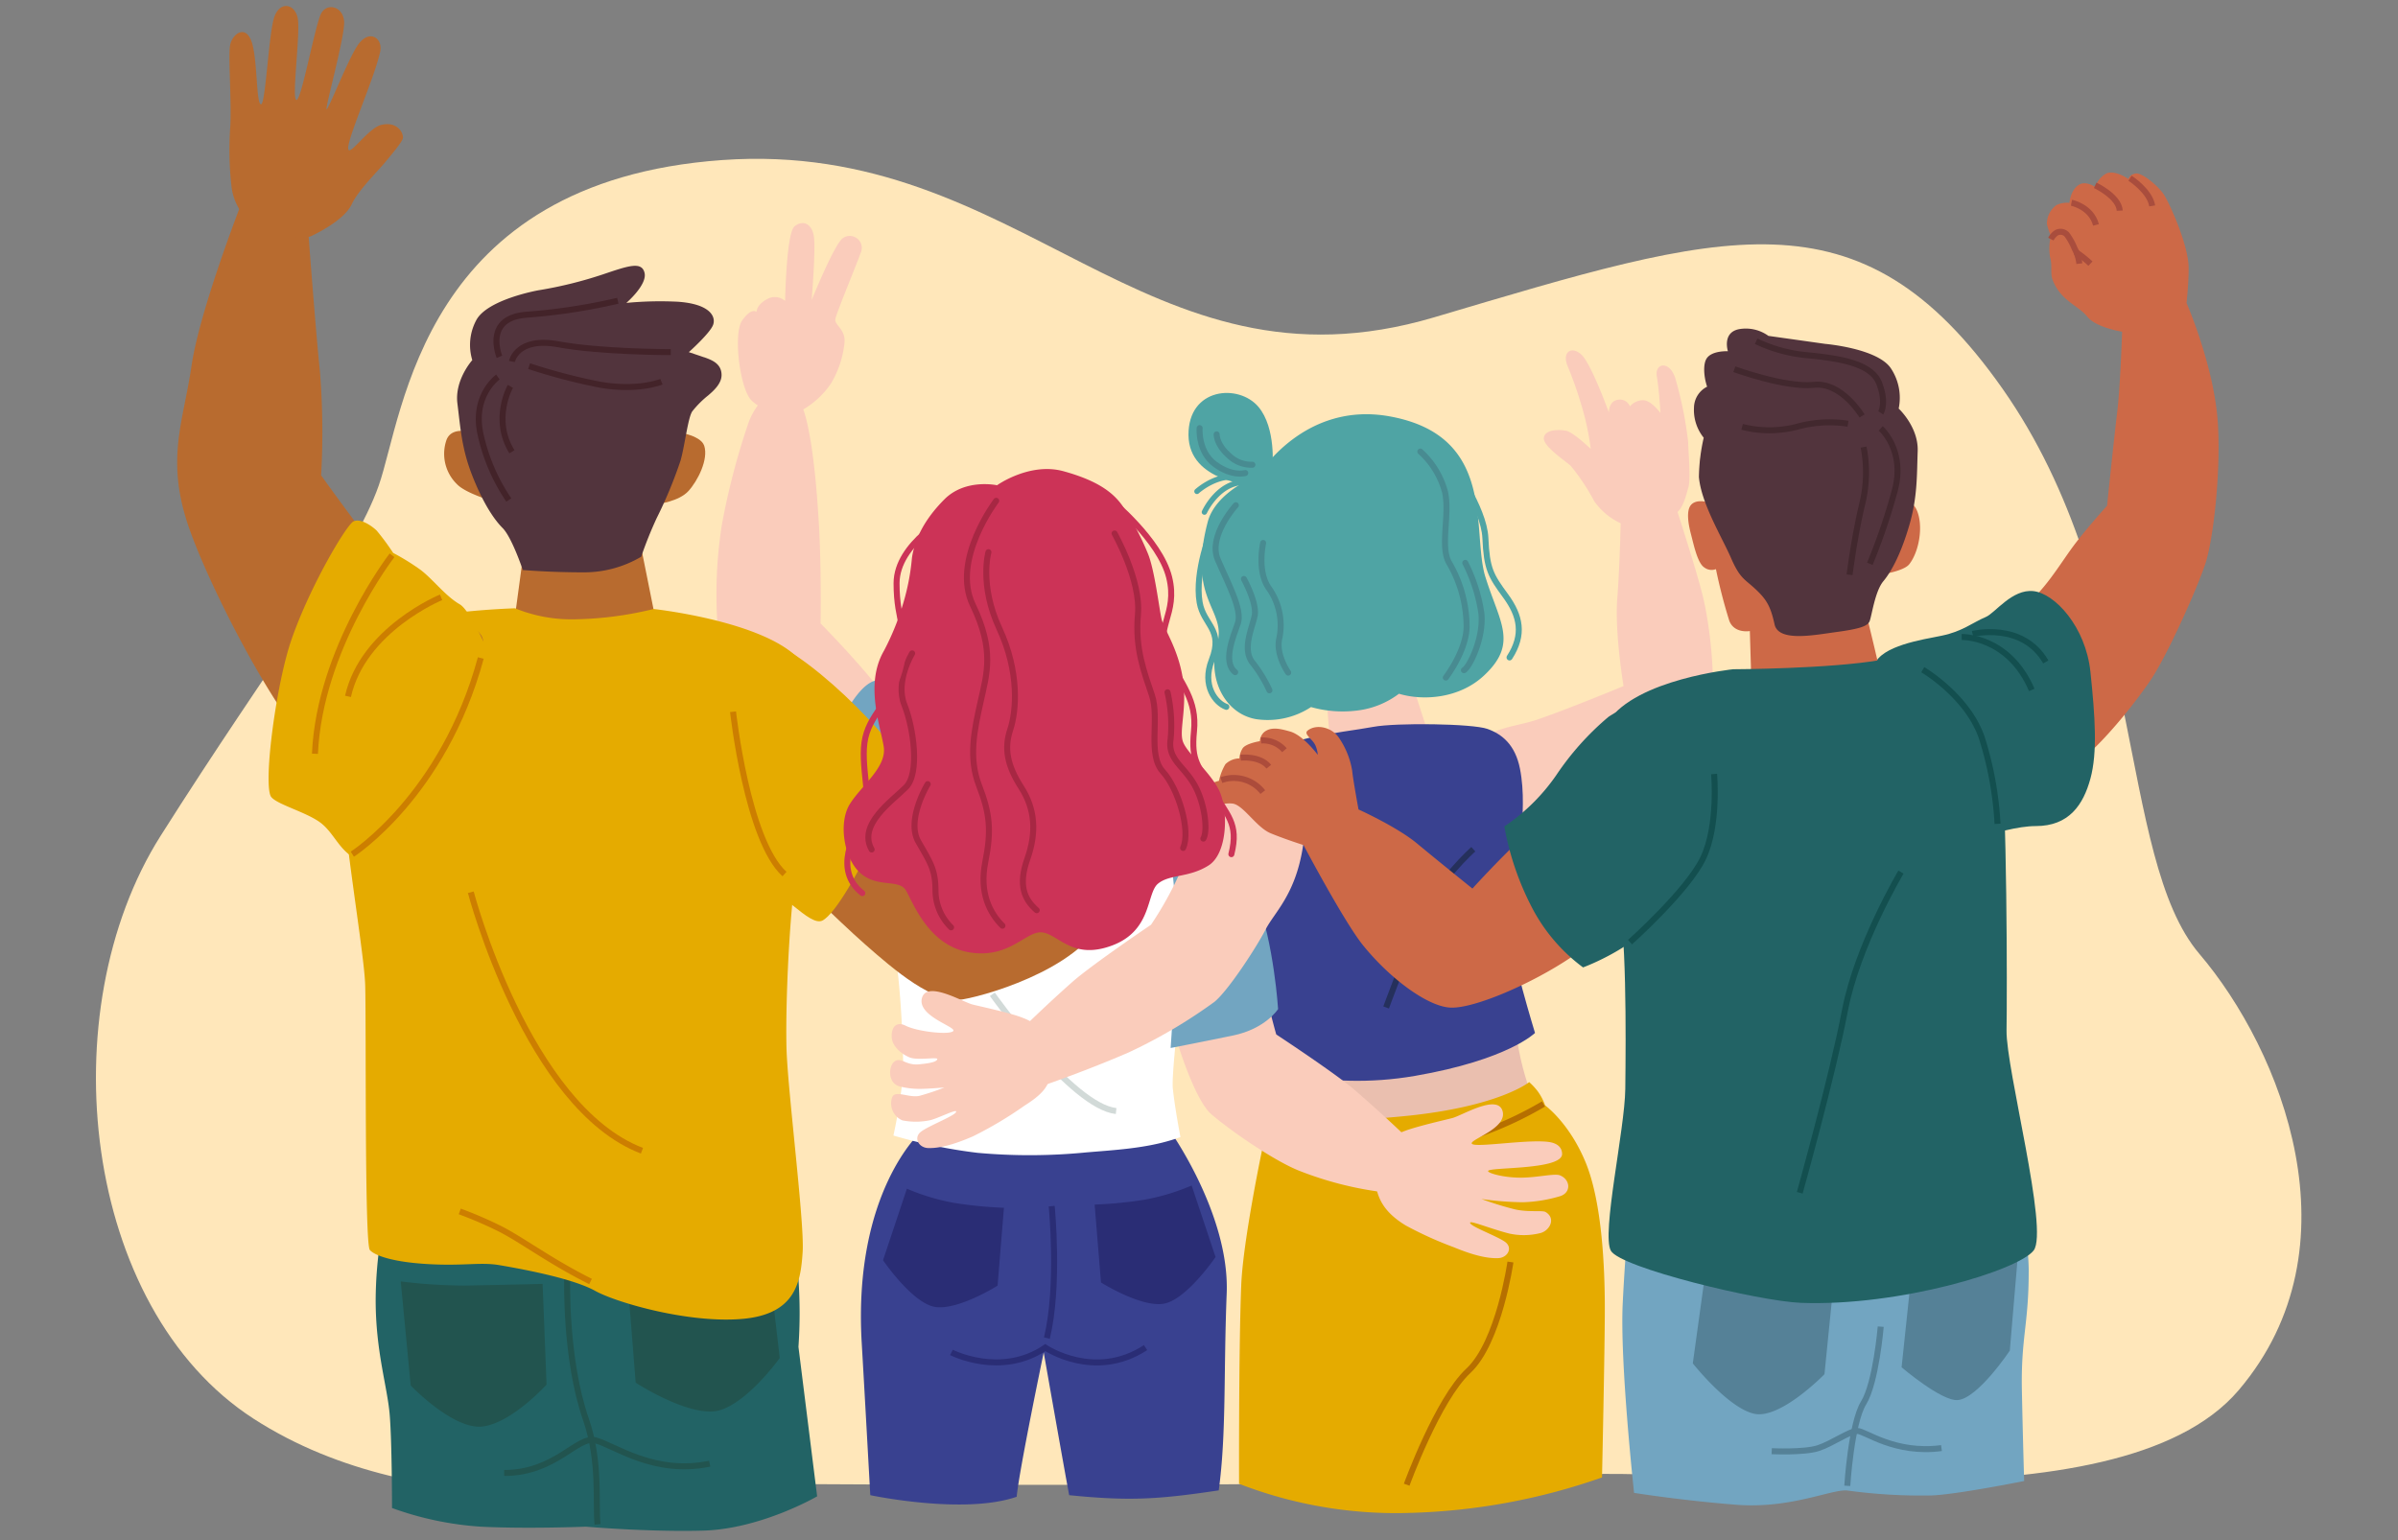 <svg xmlns="http://www.w3.org/2000/svg" xmlns:xlink="http://www.w3.org/1999/xlink" width="400" height="257" viewBox="0 0 400 257">
  <rect x="0" y="0" width="400" height="257" fill="#808080" stroke="none"/>
  <defs>
    <clipPath id="clip-path">
      <rect id="Rectángulo_402512" data-name="Rectángulo 402512" width="367.89" height="254.439" fill="none"/>
    </clipPath>
  </defs>
  <g id="img4" transform="translate(-180 -2165)">
    <g id="Grupo_1100667" data-name="Grupo 1100667" transform="translate(196 2166)">
      <g id="Grupo_1100666" data-name="Grupo 1100666" clip-path="url(#clip-path)">
        <path id="Trazado_874806" data-name="Trazado 874806" d="M93.121,263.7S54.937,271.457,26.3,252.962s-34.008-68.017-15.513-97.252S43,109.172,47.18,97.239s7.16-50.714,57.277-54.294,70.4,40.571,118.731,26.252,71-22.076,94.866,11.933,19.092,78.16,32.815,94.269,26.849,48.924,6.563,72.79-88.9,11.933-113.958,14.319S93.121,263.7,93.121,263.7" transform="translate(0 -17.239)" fill="#ffe7ba"/>
        <path id="Trazado_874807" data-name="Trazado 874807" d="M273.563,373.734c-9.833,1.462-14.652,1.841-24.948.8-.731-3.833-4.246-23.818-4.246-23.818s-4.06,19.456-4.512,24.084c-8.783,3.055-24.417-.266-24.417-.266s-1.023-18.554-1.425-25.334c-1.5-25.274,9.917-35.353,9.917-35.353a140.664,140.664,0,0,1,21.232-1.326c12.2.119,20.171,1.061,20.171,1.061s10.084,14.058,9.554,27.319-.035,23.411-1.327,32.837" transform="translate(-86.271 -126.054)" fill="#394190"/>
        <path id="Trazado_874808" data-name="Trazado 874808" d="M239.181,376s8.228,4.243,15.659-.8c0,0,8.227,5.57,16.72,0" transform="translate(-96.476 -151.342)" fill="none" stroke="#2a2d75" stroke-miterlimit="10" stroke-width="1"/>
        <path id="Trazado_874809" data-name="Trazado 874809" d="M266.668,335.638s1.327,13.262-.8,22.015" transform="translate(-107.242 -135.383)" fill="none" stroke="#2a2d75" stroke-miterlimit="10" stroke-width="1"/>
        <path id="Trazado_874810" data-name="Trazado 874810" d="M279.215,333.042l1.062,13s7.165,4.509,10.881,3.449,8.228-7.692,8.228-7.692L295.4,329.86a35.993,35.993,0,0,1-7.962,2.387,68.785,68.785,0,0,1-8.228.8" transform="translate(-112.625 -133.053)" fill="#2a2d75"/>
        <path id="Trazado_874811" data-name="Trazado 874811" d="M240.226,333.932l-1.061,13s-7.166,4.509-10.881,3.448-8.228-7.691-8.228-7.691l3.981-11.935A36.068,36.068,0,0,0,232,333.137a68.994,68.994,0,0,0,8.228.8" transform="translate(-88.762 -133.412)" fill="#2a2d75"/>
        <path id="Trazado_874812" data-name="Trazado 874812" d="M222.3,275.942a87.2,87.2,0,0,0,14,2.882,96.215,96.215,0,0,0,18.173-.069c4.728-.4,9.581-.655,14.15-2.04q.784-.237,1.557-.512c-.547-2.929-1.027-5.785-1.271-8.117-.223-2.12.939-12.337,1.718-18.831s.78-26.235-2.337-28.313-10.117-2.787-11.97-3.1c-7.37-1.236-18.2-1.2-22.318-.539-3.89.626-9.624,3.159-11.17,6.754-2.009,4.672-1.811,13.5-.516,19.869s1.683,18.821,1.607,21.74a88.532,88.532,0,0,1-1.621,10.274" transform="translate(-89.274 -87.469)" fill="#fff"/>
        <path id="Trazado_874813" data-name="Trazado 874813" d="M250.615,276.387s13.248,18.7,20.65,19.481" transform="translate(-101.088 -111.484)" fill="none" stroke="#d2dad8" stroke-miterlimit="10" stroke-width="1"/>
        <path id="Trazado_874814" data-name="Trazado 874814" d="M328.567,280.1c14.147,3.5,29.294-.173,40.27-2.924-.59,10.3,3.745,17.849,3.307,19.183s-13.506,7.73-22.378,8.267-21.549-3.8-22.231-5.161c-.381-.765,1.424-10.5,1.032-19.365" transform="translate(-132.094 -111.803)" fill="#eabfaf"/>
        <path id="Trazado_874815" data-name="Trazado 874815" d="M343.627,183.5l.867,11.157,16.113-2.685-4.889-15.118Z" transform="translate(-138.606 -71.334)" fill="#faccbb"/>
        <path id="Trazado_874816" data-name="Trazado 874816" d="M356.461,141.323c-2.362-7.614,2.014-23.5-15.909-26.787-14.376-2.64-21.91,9.781-21.91,9.781s-7.15,2.668-8.5,7.831c-3.481,13.285,3.247,14.561,1.566,20.364s1.342,11.636,6.49,12.531a13.153,13.153,0,0,0,9.175-2.014,19.412,19.412,0,0,0,7.875.557,14.331,14.331,0,0,0,6.794-2.779c4.086,1.224,10.095.791,14.192-3.043,5.755-5.386,2.59-8.831.23-16.441" transform="translate(-124.689 -46.051)" fill="#4fa4a4"/>
        <path id="Trazado_874817" data-name="Trazado 874817" d="M310.473,146.179s-2.909,7.161-2.014,12.307c.662,3.807,4.028,4.475,2.014,9.623-1.666,4.258.644,7.157,2.444,7.8" transform="translate(-124.352 -58.963)" fill="none" stroke="#4fa4a4" stroke-linecap="round" stroke-linejoin="round" stroke-width="1"/>
        <path id="Trazado_874818" data-name="Trazado 874818" d="M370.273,124.613a13.99,13.99,0,0,1,4.14,6.826c.783,3.916-.895,9.063.671,11.748a21.253,21.253,0,0,1,2.91,10.741c-.112,4.028-3.468,8.391-3.468,8.391" transform="translate(-149.354 -50.264)" fill="none" stroke="#488b91" stroke-linecap="round" stroke-linejoin="round" stroke-width="1"/>
        <path id="Trazado_874819" data-name="Trazado 874819" d="M382.685,155.744a27.42,27.42,0,0,1,2.685,8.392c.448,4.139-2.013,9.063-2.909,9.51" transform="translate(-154.27 -62.821)" fill="none" stroke="#488b91" stroke-linecap="round" stroke-linejoin="round" stroke-width="1"/>
        <path id="Trazado_874820" data-name="Trazado 874820" d="M316.414,139.616s-4.7,5.147-3.02,9.063,4.139,8.392,3.355,10.629-2.573,6.49-.447,8.168" transform="translate(-126.265 -56.316)" fill="none" stroke="#488b91" stroke-linecap="round" stroke-linejoin="round" stroke-width="1"/>
        <path id="Trazado_874821" data-name="Trazado 874821" d="M320.952,160.244s2.237,4.028,1.79,6.154-2.126,5.594-.336,7.832a22.416,22.416,0,0,1,2.8,4.588" transform="translate(-129.46 -64.636)" fill="none" stroke="#488b91" stroke-linecap="round" stroke-linejoin="round" stroke-width="1"/>
        <path id="Trazado_874822" data-name="Trazado 874822" d="M326.138,150.18s-1.044,4.625.895,7.459a10.7,10.7,0,0,1,1.791,8.5c-.6,2.685,1.491,5.669,1.491,5.669" transform="translate(-131.438 -60.577)" fill="none" stroke="#488b91" stroke-linecap="round" stroke-linejoin="round" stroke-width="1"/>
        <path id="Trazado_874823" data-name="Trazado 874823" d="M316.4,123.624s-10.888-.457-10.942-8.388,8.391-8.606,11.675-4.688c2.963,3.536,2.328,10.049,2.328,10.049Z" transform="translate(-123.211 -43.651)" fill="#4fa4a4"/>
        <path id="Trazado_874824" data-name="Trazado 874824" d="M316.016,132.4a.45.45,0,0,1-.327-.027c-3.8-1.876-7.8,1.7-7.836,1.74a.447.447,0,1,1-.6-.661c.182-.164,4.492-4.023,8.835-1.882a.448.448,0,0,1-.069.831" transform="translate(-123.874 -52.809)" fill="#4fa4a4"/>
        <path id="Trazado_874825" data-name="Trazado 874825" d="M309.736,138.31a.447.447,0,0,1-.537-.613c.1-.223,2.54-5.471,7.373-5.218a.447.447,0,1,1-.046.893c-4.222-.222-6.491,4.644-6.512,4.694a.446.446,0,0,1-.278.243" transform="translate(-124.703 -53.434)" fill="#4fa4a4"/>
        <path id="Trazado_874826" data-name="Trazado 874826" d="M378.711,127.426s5.595,7.608,5.818,12.756.895,6.265,3.357,9.622,3.133,6.49.671,10.294" transform="translate(-152.757 -51.399)" fill="none" stroke="#4fa4a4" stroke-linecap="round" stroke-linejoin="round" stroke-width="1"/>
        <path id="Trazado_874827" data-name="Trazado 874827" d="M308.567,118.05s-.335,3.916,2.573,6.041,5.035,1.455,5.035,1.455" transform="translate(-124.459 -47.617)" fill="none" stroke="#488b91" stroke-linecap="round" stroke-linejoin="round" stroke-width="1"/>
        <path id="Trazado_874828" data-name="Trazado 874828" d="M313.327,119.8s-.048,1.69,2.027,3.511a5.333,5.333,0,0,0,3.938,1.56" transform="translate(-126.384 -48.323)" fill="none" stroke="#488b91" stroke-linecap="round" stroke-linejoin="round" stroke-width="1"/>
        <path id="Trazado_874829" data-name="Trazado 874829" d="M412.765,140.126a29.041,29.041,0,0,0-4.177.895s-.149,8.5-.6,14.173,1.044,14.621,1.044,14.621-9.7,4.028-14.619,5.669c-3.762,1.254-8.253,1.174-11.064,5.286s.322,19.329,7.185,18.285,11.057-4.062,18.5-8.951c8.265-5.431,11.2-8.991,13.542-12.887s1.227-15.757-.265-22.172c-.934-4.018-4.625-15.365-4.625-15.365s-2.685.149-4.923.447" transform="translate(-154.215 -56.341)" fill="#faccbb"/>
        <path id="Trazado_874830" data-name="Trazado 874830" d="M418.634,125.581c2.41.832,7.131-1.232,8.3-2.157s1.567-2.877,1.978-4.231.014-5.7-.049-7.711a65.445,65.445,0,0,0-2.064-10.291c-.895-3.26-3.557-2.837-3.147-.514.373,2.113.608,6.1.608,6.1s-1.549-2.167-2.94-2.148a2.885,2.885,0,0,0-2.153,1.032,1.8,1.8,0,0,0-2.041-1.1c-1.544.271-1.475,2.128-1.475,2.128s-2.962-8.244-4.632-9.714-3.222-.31-2.243,1.976a64.461,64.461,0,0,1,2.3,6.536,43,43,0,0,1,1.546,7.265s-2.912-2.8-4.108-3.026-3.557-.241-3.713,1.2,3.968,4.086,4.533,4.712a35.121,35.121,0,0,1,3.867,5.833,11.085,11.085,0,0,0,5.429,4.105" transform="translate(-163.281 -38.853)" fill="#faccbb"/>
        <path id="Trazado_874831" data-name="Trazado 874831" d="M366.259,235.216c-.013-3.525,1.514-11.4,1.823-15.142.319-3.866.6-7.978-.162-11.815-.786-3.936-2.939-5.738-5.433-6.621s-15.2-1.057-19.036-.336c-5.523,1.036-17.07,1.87-19.261,6.315s.027,20.889.69,29.84c.454,6.139-1.436,20.061-1.436,20.061s11.488,4.7,27,2.014,19.99-7.16,19.99-7.16-4.163-13.631-4.177-17.156" transform="translate(-130.385 -81.017)" fill="#394190"/>
        <path id="Trazado_874832" data-name="Trazado 874832" d="M375.254,235.82s-6.042,5.37-8.727,11.636-5.818,14.769-5.818,14.769" transform="translate(-145.496 -95.121)" fill="none" stroke="#25305c" stroke-miterlimit="10" stroke-width="1"/>
        <path id="Trazado_874833" data-name="Trazado 874833" d="M348.259,372.82a72.342,72.342,0,0,1-28.669-4.849s-.073-22.246.363-33.155c.3-7.5,3.58-23.049,3.58-23.049a20.812,20.812,0,0,1,.113-2.663c.209-1.011.335-2.036.335-2.036s7.656,1.1,23.338-.459,20.67-5.661,20.67-5.661a10.609,10.609,0,0,1,1.419,1.533,9.123,9.123,0,0,1,1.231,2.35s4.035,2.893,6.762,9.516,3.2,17.486,3.2,24.349-.468,28.215-.468,28.215a104.694,104.694,0,0,1-31.869,5.91" transform="translate(-128.908 -121.391)" fill="#e5ab00"/>
        <path id="Trazado_874834" data-name="Trazado 874834" d="M326.063,314.173s15.07,2.218,26.4.443a60.961,60.961,0,0,0,20.527-7.561" transform="translate(-131.521 -123.854)" fill="none" stroke="#b66f00" stroke-miterlimit="10" stroke-width="1"/>
        <path id="Trazado_874835" data-name="Trazado 874835" d="M366.46,388.413s5.17-14.24,10.286-19,7.019-18.154,7.019-18.154" transform="translate(-147.816 -141.683)" fill="none" stroke="#b66f00" stroke-miterlimit="10" stroke-width="1"/>
        <path id="Trazado_874836" data-name="Trazado 874836" d="M201.971,140.3c-3.117-4.676-11.115-12.785-11.115-12.785s.149-8.993-.267-16.308-1.2-15.289-2.611-19.41a14.19,14.19,0,0,0,4.588-4.287,16.378,16.378,0,0,0,2.257-6.632c.344-2.407-1.656-3.113-1.511-4.1s3.407-8.781,4.213-11.04a2,2,0,0,0-3.027-2.456c-1.459,1.209-5.136,10.292-5.136,10.292s.731-8.706.355-10.764-1.843-2.655-3.212-1.546-1.565,12.441-1.565,12.441a2.6,2.6,0,0,0-3.06-.274c-1.773.981-1.7,2.1-1.7,2.1s-.85-.791-2.4,1.424-.369,11.464,1.545,13.344a6.031,6.031,0,0,0,1.064.834,11.2,11.2,0,0,0-1.609,3.046,119.6,119.6,0,0,0-4.379,16.8,74.7,74.7,0,0,0-.225,21.787c.78,4.675,10.391,19.871,16.105,25.845,5.5,5.746,13.644,8.247,17.533,3.9,5.657-6.332-2.727-17.534-5.844-22.209" transform="translate(-69.978 -24.491)" fill="#faccbb"/>
        <path id="Trazado_874837" data-name="Trazado 874837" d="M213.842,231.6s2.4-8.531,4.286-13.247c2.338-5.844,8.572-12.469,8.572-12.469a70.916,70.916,0,0,0-4.286-6.234c-1.89-2.509-7.546-9.033-8.831-10.26-3-2.86-6.494,1.818-9.611,8.831-2.706,6.089-2.987,17.793-2.987,17.793a41.862,41.862,0,0,0,6.126,9.393,73.907,73.907,0,0,0,6.732,6.193" transform="translate(-81.069 -76.049)" fill="#72a5c1"/>
        <path id="Trazado_874838" data-name="Trazado 874838" d="M132.816,384.143c-9.058.25-19.536-.658-19.536-.658s-9.74.39-17.533,0A53.58,53.58,0,0,1,80.94,380.37s0-10.911-.39-15.586-2.338-10.52-2.338-19.092a67.813,67.813,0,0,1,3.4-20.866c1.441-3.987,62.768-5.01,64.788,1.748a113.017,113.017,0,0,1,2.335,15.611,82.2,82.2,0,0,1,0,11.3l3.117,24.937s-9.351,5.455-19.037,5.722" transform="translate(-31.548 -129.748)" fill="#226365"/>
        <path id="Trazado_874839" data-name="Trazado 874839" d="M148.608,353.652l1.369,17.307s9.242,6.006,14.034,4.593,10-8.717,10-8.717l-1.947-16.655s-7.027,1.353-12.846,2.413a86.143,86.143,0,0,1-10.612,1.059" transform="translate(-59.943 -141.249)" fill="#22544f"/>
        <path id="Trazado_874840" data-name="Trazado 874840" d="M85.219,356.683l1.664,17.368S94,381.5,98.89,380.891s10.65-6.987,10.65-6.987l-.655-16.807s-7.114.186-13,.28a86.852,86.852,0,0,1-10.666-.694" transform="translate(-34.374 -143.872)" fill="#22544f"/>
        <path id="Trazado_874841" data-name="Trazado 874841" d="M131.753,356.057s-.39,13.248,3.117,23.378c2.475,7.15,1.558,14.026,1.948,17.533" transform="translate(-53.139 -143.62)" fill="none" stroke="#22544f" stroke-miterlimit="10" stroke-width="1"/>
        <path id="Trazado_874842" data-name="Trazado 874842" d="M114.13,406.528c8.572,0,12.171-6.21,15.2-5.454,3.117.78,9.741,5.845,19.092,3.9" transform="translate(-46.036 -161.752)" fill="none" stroke="#22544f" stroke-miterlimit="10" stroke-width="1"/>
        <path id="Trazado_874843" data-name="Trazado 874843" d="M116.725,162.082l1.911-14.126,19.01,1.067,3.069,15.3s-3.232,10.652-14.737,8.2-9.851-10.374-9.253-10.437" transform="translate(-46.905 -59.68)" fill="#b86b2f"/>
        <path id="Trazado_874844" data-name="Trazado 874844" d="M164.882,121.373c-.609-1.857-4.972-2.35-4.972-2.35l-2.678,12.067s3.425-.414,5-2.123,3.4-5.321,2.654-7.594" transform="translate(-63.421 -48.009)" fill="#b86b2f"/>
        <path id="Trazado_874845" data-name="Trazado 874845" d="M103.446,119.579s-4.577-2.119-5.711.726a7.071,7.071,0,0,0,1.736,7.411c1.419,1.5,5.793,2.774,5.793,2.774Z" transform="translate(-39.248 -47.927)" fill="#b86b2f"/>
        <path id="Trazado_874846" data-name="Trazado 874846" d="M142.128,87.92c-.737-.258-2.5-.847-2.5-.847s3.613-3.222,4.068-4.6-.585-3.455-5.944-3.813a58.934,58.934,0,0,0-8.547.2s3.5-3.008,3.04-5-2.729-1.184-6.975.248a68.849,68.849,0,0,1-10.715,2.641s-8.548,1.513-10.387,5a8.733,8.733,0,0,0-.66,6.655s-2.978,3.3-2.481,7.238.7,7.473,2.432,11.914,3.545,7.3,5.1,8.856,3.377,7.013,3.377,7.013,4.416.39,10.131.39a18.723,18.723,0,0,0,9.611-2.6,67.767,67.767,0,0,1,2.588-6.446,73.815,73.815,0,0,0,3.969-9.565c.715-2.431,1.239-7.237,1.984-8.272a16.36,16.36,0,0,1,2.641-2.641c.833-.72,2.262-1.949,2.23-3.444-.041-1.852-1.557-2.45-2.964-2.94" transform="translate(-40.728 -29.316)" fill="#52343d"/>
        <path id="Trazado_874847" data-name="Trazado 874847" d="M112.483,91.785s-2.706-6.419,4.415-7.013a99.732,99.732,0,0,0,15.326-2.338" transform="translate(-45.168 -33.251)" fill="none" stroke="#432329" stroke-miterlimit="10" stroke-width="1"/>
        <path id="Trazado_874848" data-name="Trazado 874848" d="M116.306,97.311s.779-4.156,7.793-2.857,18.7,1.3,18.7,1.3" transform="translate(-46.913 -37.998)" fill="none" stroke="#432329" stroke-miterlimit="10" stroke-width="1"/>
        <path id="Trazado_874849" data-name="Trazado 874849" d="M121.1,100.718a98.991,98.991,0,0,0,10.649,2.858c7.013,1.558,11.429-.26,11.429-.26" transform="translate(-48.845 -40.626)" fill="none" stroke="#432329" stroke-miterlimit="10" stroke-width="1"/>
        <path id="Trazado_874850" data-name="Trazado 874850" d="M110.231,103.767s-4.415,3.117-2.857,9.74a31.52,31.52,0,0,0,4.675,10.78" transform="translate(-43.176 -41.856)" fill="none" stroke="#432329" stroke-miterlimit="10" stroke-width="1"/>
        <path id="Trazado_874851" data-name="Trazado 874851" d="M114.984,106.379s-3.117,5.455.26,10.91" transform="translate(-45.851 -42.909)" fill="none" stroke="#432329" stroke-miterlimit="10" stroke-width="1"/>
        <path id="Trazado_874852" data-name="Trazado 874852" d="M120.489,168.556s22.616,2.462,25.718,10.661.412,24.277-1.2,29.5-2.564,23.9-2.362,32.945c.156,6.955,3.02,29.183,2.7,34.147s-1.094,10.418-10.056,11.2-21.04-2.727-24.546-4.675S99.8,278.9,94.773,278.041c-3.256-.558-6.039.195-12.273-.2s-8.766-1.61-9.352-2.338c-.9-1.116-.589-37.524-.771-44.132s-5.226-33.549-4.155-43.5c.593-5.509,1.943-12.219,5.511-15.032,4.879-3.848,23.637-4.4,23.637-4.4a24.916,24.916,0,0,0,10.169,1.833,58.684,58.684,0,0,0,12.949-1.716" transform="translate(-27.458 -67.941)" fill="#e5ab00"/>
        <path id="Trazado_874853" data-name="Trazado 874853" d="M246.76,232.5c-2.345,9.346-19.13,14.444-23.986,15.286s-11.476-4.889-16.346-9.173-12.738-12.173-12.738-12.173L205.912,203.4s5.122,4.78,9.874,9.834S227.31,225.62,227.31,225.62s21.795-2.464,19.45,6.883" transform="translate(-78.127 -82.044)" fill="#b86b2f"/>
        <path id="Trazado_874854" data-name="Trazado 874854" d="M187.652,223.3c-2.213,1.153-7.082-5.626-11.333-6.266s-11.6-3.676-11.6-3.676,3.458-39.551,10.662-38.009c9.623,2.061,24.2,18.268,25.891,21.777,1.2,2.488-2.238,6.549-4.752,12.037s-6.661,12.985-8.873,14.137" transform="translate(-66.443 -70.709)" fill="#e5ab00"/>
        <path id="Trazado_874855" data-name="Trazado 874855" d="M73.372,127.1c-3.343-4.537-11.062-6.144-15.153-11.29-5.635-7.088-11.488-15.322-11.488-15.322a127.854,127.854,0,0,0-.195-17.269c-.779-7.6-1.948-23.378-1.948-23.378L33.483,54.97s-7.012,17.923-8.376,27.274-4.286,15.391-.584,26.495,18.948,40.95,26.551,41.882,25.639-18.983,22.3-23.522" transform="translate(-9.164 -22.173)" fill="#b86b2f"/>
        <path id="Trazado_874856" data-name="Trazado 874856" d="M66.263,22.042c.11-.967-1.047-2.863-3.673-2.183-2.034.528-5.011,4.929-5.412,4.11-.538-1.095,4.248-11.64,5.289-16.288.526-2.354-1.854-3.9-3.728-1.153-1.6,2.336-4.783,10.5-5.186,10.705s3.055-12.111,2.91-14.615-2.747-3.2-3.781-1.463-3.361,14.807-4.188,14.523.758-11.442.209-13.751-2.884-2.749-3.852-.19-1.485,14.757-2.259,14.669S42,9.577,41.176,6.442c-.958-3.638-3.428-1.815-3.744.162s.245,8.695.051,13.339a54.424,54.424,0,0,0,.2,10.255,9.231,9.231,0,0,0,3.07,5.8c1.362.96,8.037,3.463,10.321,2.35s5.645-3.082,6.684-5.317,4.237-5.391,5.492-6.891c1.5-1.793,2.953-3.574,3.014-4.1" transform="translate(-15.059 0)" fill="#b86b2f"/>
        <path id="Trazado_874857" data-name="Trazado 874857" d="M80.164,157.881c-2.463-1.407-4.71-4.476-6.774-5.916a38.611,38.611,0,0,0-4.331-2.656,41.362,41.362,0,0,0-2.727-3.7c-.779-.779-2.728-2.143-3.9-1.558s-7.208,10.714-10.325,19.676c-2.524,7.258-4.675,23.377-3.506,26.105.585,1.363,6.234,2.727,8.572,4.676s3.117,5.065,6.624,6.234,24.936-25.716,24.936-25.716-5.845-15.585-8.571-17.144" transform="translate(-19.473 -58.047)" fill="#e5ab00"/>
        <path id="Trazado_874858" data-name="Trazado 874858" d="M74.092,153.615S62.013,169.2,61.234,186.733" transform="translate(-24.699 -61.962)" fill="none" stroke="#cc7e00" stroke-miterlimit="10" stroke-width="1"/>
        <path id="Trazado_874859" data-name="Trazado 874859" d="M86,165.369S73,170.7,70.47,181.9" transform="translate(-28.425 -66.704)" fill="none" stroke="#cc7e00" stroke-miterlimit="10" stroke-width="1"/>
        <path id="Trazado_874860" data-name="Trazado 874860" d="M104.807,247.85s9.411,35.819,28.55,43.132" transform="translate(-42.275 -99.973)" fill="none" stroke="#cc7e00" stroke-miterlimit="10" stroke-width="1"/>
        <path id="Trazado_874861" data-name="Trazado 874861" d="M71.683,215.078s15.2-9.741,21.429-32.729" transform="translate(-28.914 -73.553)" fill="none" stroke="#cc7e00" stroke-miterlimit="10" stroke-width="1"/>
        <path id="Trazado_874862" data-name="Trazado 874862" d="M178.127,197.369s2.355,21.434,8.58,27.081" transform="translate(-71.85 -79.611)" fill="none" stroke="#cc7e00" stroke-miterlimit="10" stroke-width="1"/>
        <path id="Trazado_874863" data-name="Trazado 874863" d="M101.722,337.119A65.967,65.967,0,0,1,108,339.8c3.75,1.8,8.524,5.5,15.537,9.01" transform="translate(-41.031 -135.981)" fill="none" stroke="#cc7e00" stroke-miterlimit="10" stroke-width="1"/>
        <path id="Trazado_874864" data-name="Trazado 874864" d="M357.654,317.988c.221-4.212,2.86-5.623,5.062-6.429s6.817-1.842,7.808-2.107c1.676-.45,7.565-4.085,8.373-1.139s-5.735,4.776-5.11,5.441,8.717-.706,12.5-.348c1.915.182,2.506,1.069,2.537,2.013.088,2.8-12.637,2.154-12.346,2.908.148.383,2.722,1.087,5.505,1.073,2.693-.011,5.589-.743,6.473-.389,1.8.715,1.958,3-.146,3.533a24.014,24.014,0,0,1-6.027.96,52.586,52.586,0,0,1-6.92-.542,54.592,54.592,0,0,0,5.505,1.709c2.271.544,4.663.148,5.191.461,1.8,1.066.683,3.1-.828,3.508a11.33,11.33,0,0,1-5.247.082c-3-.762-6.352-2.154-6.5-1.832-.261.569,4.829,2.365,5.965,3.339s.249,2.539-1.283,2.6c-1.835.073-4.171-.477-7.418-1.822a61.553,61.553,0,0,1-8.007-3.628c-3.977-2.419-5.313-5.176-5.092-9.39" transform="translate(-144.255 -123.901)" fill="#faccbb"/>
        <path id="Trazado_874865" data-name="Trazado 874865" d="M332.017,294.489c-3.027-2.613-11.753-8.393-13.1-9.279-.2-.654-.957-3.568-.957-3.568a26.356,26.356,0,0,1-6.664,3.1c-3.507.974-8.767,2.143-8.767,2.143s2.828,9.263,5.525,11.606c2.957,2.567,10.053,7.523,14.416,9.351a57.678,57.678,0,0,0,14.019,3.656l3.58-9.7s-3.48-3.358-8.056-7.31" transform="translate(-122.03 -113.604)" fill="#faccbb"/>
        <path id="Trazado_874866" data-name="Trazado 874866" d="M314.038,238.619c-2-5.277-5.195-10.678-8.052-12.926s-7.287-2.727-7.287-2.727,2.092,15.9,2.092,20.962-1.039,19.871-1.039,19.871,4.935-.953,10.39-2.078,7.533-4.416,7.533-4.416-.669-10.86-3.637-18.687" transform="translate(-120.483 -89.936)" fill="#72a5c1"/>
        <path id="Trazado_874867" data-name="Trazado 874867" d="M300.177,208.95c-3.064-.23-9.763,6.572-12.782,15.264a58.752,58.752,0,0,1-6.689,13.366s-9.909,6.693-13.154,9.571c-4.524,4.011-7.96,7.414-7.96,7.414l3.707,9.649s6.855-2.366,13.643-5.313a85.808,85.808,0,0,0,14.375-8.479c2.361-1.97,7.042-9.193,8.5-12.047s5-5.809,6.234-13.881-2.807-15.314-5.87-15.544" transform="translate(-104.709 -84.28)" fill="#faccbb"/>
        <path id="Trazado_874868" data-name="Trazado 874868" d="M248.891,286.273c-.279-4.294-2.958-5.7-5.188-6.492s-6.9-1.79-7.9-2.046c-1.694-.437-7.68-4.068-8.456-1.052s5.845,4.8,5.223,5.484-5.947.1-7.895-.879-2.533.78-2.338,2.143,1.558,2.533,2.922,3.117,4.823-.135,4.656.32c-.144.393-.954.655-3.1.85s-2.916-1.22-3.991-.513-1.256,3.7.874,4.214a13.637,13.637,0,0,0,3.311.39c1.365,0,4.088-.227,4.088-.227a42,42,0,0,1-4.06,1.366c-1.845.484-4.314-1.139-4.7.419a3.066,3.066,0,0,0,1.754,3.7,11.529,11.529,0,0,0,4.48,0c1.169-.195,4.323-1.832,4.476-1.5.271.577-4.836,2.475-5.969,3.485s-.218,2.594,1.328,2.635c1.851.049,4.2-.542,7.454-1.957a64.353,64.353,0,0,0,8.58-5.107c3.975-2.52,4.728-4.051,4.45-8.346" transform="translate(-89.566 -111.124)" fill="#faccbb"/>
        <path id="Trazado_874869" data-name="Trazado 874869" d="M494.542,340.262c0-8.712-3.783-19.007-3.783-19.007s-60.115-4.415-61.9,2.083c-.616,2.247-1.546,12.09-2.038,22.071s1.892,31.679,1.892,31.679,7.9,1.268,17.023,1.98,15.883-2.623,18.537-2.376a90.5,90.5,0,0,0,14,.825c4.135-.125,15.507-2.408,15.507-2.408s-.211-6.87-.378-15.047c-.18-8.821,1.134-11.088,1.134-19.8" transform="translate(-172.138 -128.991)" fill="#72a5c1"/>
        <path id="Trazado_874870" data-name="Trazado 874870" d="M460.273,355.405c-5.315-.493-11.732-1.153-11.732-1.153L446.45,369.38s5.94,7.526,10.306,8.419,11.656-6.61,11.656-6.61l1.571-15.67a79.228,79.228,0,0,1-9.71-.113" transform="translate(-180.081 -142.892)" fill="#558197"/>
        <path id="Trazado_874871" data-name="Trazado 874871" d="M524.2,349.745l-1.328,15.684s-5.324,8-8.7,8.257c-2.7.208-9.352-5.468-9.352-5.468l1.458-13.8s5.394-1.3,8.931-2.077,8.991-2.6,8.991-2.6" transform="translate(-203.624 -141.074)" fill="#558197"/>
        <path id="Trazado_874872" data-name="Trazado 874872" d="M495.218,369.336s-.78,9.351-2.858,12.728-2.718,13.833-2.718,13.833" transform="translate(-197.503 -148.976)" fill="none" stroke="#558197" stroke-miterlimit="10" stroke-width="1"/>
        <path id="Trazado_874873" data-name="Trazado 874873" d="M468.513,401.882s5.455.26,7.793-.519,5.2-2.858,6.494-2.858,6.234,3.9,14.027,2.858" transform="translate(-188.98 -160.742)" fill="none" stroke="#558197" stroke-miterlimit="10" stroke-width="1"/>
        <path id="Trazado_874874" data-name="Trazado 874874" d="M563.2,88.438c-.592-9.525-5.225-20.1-5.225-20.1s.4-3.732.343-6.03c-.088-3.791-3.168-10.56-4.094-12.012s-3.7-3.76-4.75-3.564-1.189.924-1.189.924-2.245-1.584-3.7-.924a4.1,4.1,0,0,0-1.848,2.244s-1.507-1.041-2.64-.4c-1.5.85-1.656,3.056-1.656,3.056a4.037,4.037,0,0,0-2.172.376,3.824,3.824,0,0,0-1.583,3.168,11.869,11.869,0,0,0,.66,1.981,8.882,8.882,0,0,0-.132,3.563c.4,1.32.014,2.666.4,3.7,1.319,3.564,4.355,4.356,5.806,6.2s5.808,2.508,5.808,2.508-.3,9.007-.793,13.188c-.754,6.347-1.715,15.851-1.715,15.851s-3.891,4.293-6.037,7.295-4.42,6.74-7.454,9.2c-5.857,4.754-14.641,5.187-11.979,17.156,1.383,6.208,7.57,12.635,13.855,12.542s15.838-12.672,18.743-16.9,7.921-15.575,9.24-19.535,2.63-15.142,2.111-23.5" transform="translate(-209.247 -18.784)" fill="#cd6947"/>
        <path id="Trazado_874875" data-name="Trazado 874875" d="M552.314,55.022s3.3.66,4.091,3.7" transform="translate(-222.782 -22.194)" fill="none" stroke="#a94d3d" stroke-miterlimit="10" stroke-width="1"/>
        <path id="Trazado_874876" data-name="Trazado 874876" d="M558.95,50.156s3.961,1.848,4.092,4.224" transform="translate(-225.459 -20.231)" fill="none" stroke="#a94d3d" stroke-miterlimit="10" stroke-width="1"/>
        <path id="Trazado_874877" data-name="Trazado 874877" d="M568.685,48.165s3.3,2.112,3.7,4.62" transform="translate(-229.386 -19.428)" fill="none" stroke="#a94d3d" stroke-miterlimit="10" stroke-width="1"/>
        <path id="Trazado_874878" data-name="Trazado 874878" d="M555.927,70.719a17.907,17.907,0,0,0-2.506-1.98" transform="translate(-223.229 -27.727)" fill="none" stroke="#a94d3d" stroke-miterlimit="10" stroke-width="1"/>
        <path id="Trazado_874879" data-name="Trazado 874879" d="M551.314,68.463a6.82,6.82,0,0,0-.792-2.507,10.391,10.391,0,0,0-1.32-2.376,1.451,1.451,0,0,0-1.716-.264,2.747,2.747,0,0,0-.924,1.056" transform="translate(-220.462 -25.471)" fill="none" stroke="#a94d3d" stroke-miterlimit="10" stroke-width="1"/>
        <path id="Trazado_874880" data-name="Trazado 874880" d="M497.17,175.9c1.188-3.168,7.885-4.16,11.268-4.851s5.13-2.193,7.324-3.118c1.541-.649,4.375-4.7,7.938-4.306s8.712,5.94,9.5,13.464,1.189,13.463,0,17.819-3.562,7.919-9.106,7.919c-5.848,0-16.538,4.584-16.538,4.584s-11.577-28.343-10.389-31.51" transform="translate(-200.505 -65.99)" fill="#226365"/>
        <path id="Trazado_874881" data-name="Trazado 874881" d="M477.467,141.939s3.648-.543,4.55-1.688c1.725-2.193,2.431-6.716,1.157-9.235-1.408-2.776-5.846-.212-5.846-.212s-23.37-15.418-26.692-13.933-3.583,6.049-3.524,8.028a24.617,24.617,0,0,0,.939,4.924s-1.829-.462-2.57.71-.15,3.654.143,4.767c.454,1.731,1.092,4.813,2.231,5.5a2.01,2.01,0,0,0,1.918.264,88.514,88.514,0,0,0,2.239,8.649c.857,2.153,3.418,1.681,3.418,1.681l.313,10.488,21.968-.655c.03-1.076-3.178-13.966-3.178-13.966Z" transform="translate(-179.545 -47.1)" fill="#cd6947"/>
        <path id="Trazado_874882" data-name="Trazado 874882" d="M480.922,103.55a8.875,8.875,0,0,0-1.277-6.675c-2.178-3.366-10.969-4.116-10.969-4.116l-9.484-1.336a6.424,6.424,0,0,0-4.94-1.113c-2.812.584-1.817,3.676-1.817,3.676s-2.808-.159-3.616,1.321c-.52.95-.419,2.9.146,4.594a3.985,3.985,0,0,0-2.189,3.48,7.39,7.39,0,0,0,1.622,5.034,31.659,31.659,0,0,0-.8,6.56c.4,4.437,3.837,10.02,5.355,13.508s2.283,3.5,4.117,5.225,2.487,2.864,3.147,5.849,6.589,1.784,10.338,1.276,5.122-.945,5.493-1.748.878-5,2.313-6.724,3.013-4.777,4.357-9.43,1.228-8.247,1.373-12.281-3.172-7.1-3.172-7.1" transform="translate(-180.21 -36.378)" fill="#52343d"/>
        <path id="Trazado_874883" data-name="Trazado 874883" d="M492.618,123.357a22.171,22.171,0,0,1-.26,9.611c-1.3,5.456-2.077,11.689-2.077,11.689" transform="translate(-197.76 -49.757)" fill="none" stroke="#42282e" stroke-miterlimit="10" stroke-width="1"/>
        <path id="Trazado_874884" data-name="Trazado 874884" d="M497.759,118.133s4.156,3.637,2.338,10.39a101.8,101.8,0,0,1-4.156,12.208" transform="translate(-200.043 -47.65)" fill="none" stroke="#42282e" stroke-miterlimit="10" stroke-width="1"/>
        <path id="Trazado_874885" data-name="Trazado 874885" d="M460.241,117.19a18.384,18.384,0,0,0,9.092,0,20.347,20.347,0,0,1,8.571-.52" transform="translate(-185.643 -46.966)" fill="none" stroke="#42282e" stroke-miterlimit="10" stroke-width="1"/>
        <path id="Trazado_874886" data-name="Trazado 874886" d="M458.065,101.589s8.571,3.117,13.247,2.6,8.052,5.195,8.052,5.195" transform="translate(-184.766 -40.977)" fill="none" stroke="#42282e" stroke-miterlimit="10" stroke-width="1"/>
        <path id="Trazado_874887" data-name="Trazado 874887" d="M464.159,93.753a24.891,24.891,0,0,0,8.572,2.338c5.195.519,10.651,1.3,11.949,4.675s.26,4.935.26,4.935" transform="translate(-187.224 -37.816)" fill="none" stroke="#42282e" stroke-miterlimit="10" stroke-width="1"/>
        <path id="Trazado_874888" data-name="Trazado 874888" d="M309,215c.8.748,2.682-.812,4.941-.588,1.823.178,3.986,3.959,6.394,4.957s5.487,1.971,5.487,1.971,6.719,12.71,9.861,16.635c4.329,5.409,10.706,10.29,14.644,10.488s13.706-4.024,20.307-8.512,13.991-12.143,13.991-12.143L377.236,208.8s-6.336,4.224-11.352,8.184C361.051,220.8,354,228.6,354,228.6s-5.9-4.747-9.24-7.524S335,215.4,335,215.4s-.924-5.015-1.056-6.467a13.626,13.626,0,0,0-2.244-5.544c-1.188-1.715-3.7-2.28-5.148-1.185-.817.615.739,1.381,1.255,2.5a4.853,4.853,0,0,1,.4,1.584s-2.442-3.3-4.653-3.906c-1.452-.4-3.109-.873-4.312.125a2.226,2.226,0,0,0-.7,1.5s-2.407.375-2.908,1.249a3.592,3.592,0,0,0-.5,1.624,3.46,3.46,0,0,0-2.332.963,9.121,9.121,0,0,0-1.079,2.782,5.55,5.55,0,0,0-2.407,1.249c-1.236,1.347-1.1,2.372-.3,3.122" transform="translate(-124.392 -81.336)" fill="#cd6947"/>
        <path id="Trazado_874889" data-name="Trazado 874889" d="M314.631,216.252a6.149,6.149,0,0,1,6.92,2" transform="translate(-126.91 -87.081)" fill="none" stroke="#ac4c3b" stroke-miterlimit="10" stroke-width="1"/>
        <path id="Trazado_874890" data-name="Trazado 874890" d="M320.011,210.2s3.209-.375,4.713,1.5" transform="translate(-129.08 -84.773)" fill="none" stroke="#ac4c3b" stroke-miterlimit="10" stroke-width="1"/>
        <path id="Trazado_874891" data-name="Trazado 874891" d="M325.726,205.4a4.748,4.748,0,0,1,3.912,1.624" transform="translate(-131.385 -82.845)" fill="none" stroke="#ac4c3b" stroke-miterlimit="10" stroke-width="1"/>
        <path id="Trazado_874892" data-name="Trazado 874892" d="M442.274,184.02s-16.2,1.639-20.913,8.728-.145,23.636,1.483,28.7,1.49,23.8,1.387,32.615c-.079,6.77-3.989,24.142-2.409,26.983s24.725,8.441,31.728,8.7c16.4.612,36.239-5.414,38.8-8.743s-4.631-30.288-4.524-36.722.106-38.138-1.044-47.812-4.287-16.742-19.831-14.008c-8.606,1.511-24.678,1.564-24.678,1.564" transform="translate(-169.124 -73.357)" fill="#226365"/>
        <path id="Trazado_874893" data-name="Trazado 874893" d="M417.008,194.61a17.844,17.844,0,0,0-5.869,2.493,46.6,46.6,0,0,0-8.729,9.751,32.625,32.625,0,0,1-8.653,8.54,47.38,47.38,0,0,0,4.53,13.385,29.158,29.158,0,0,0,8.6,10.137s9.632-3.479,13.32-9.624a49.7,49.7,0,0,0,5.426-15Z" transform="translate(-158.826 -78.498)" fill="#226365"/>
        <path id="Trazado_874894" data-name="Trazado 874894" d="M510.743,185.614s7.532,4.416,9.871,11.429a57.924,57.924,0,0,1,2.6,14.287" transform="translate(-206.014 -74.87)" fill="none" stroke="#134f4f" stroke-miterlimit="10" stroke-width="1"/>
        <path id="Trazado_874895" data-name="Trazado 874895" d="M524.674,175.4s8.312-2.078,12.209,4.675" transform="translate(-211.633 -70.627)" fill="none" stroke="#134f4f" stroke-miterlimit="10" stroke-width="1"/>
        <path id="Trazado_874896" data-name="Trazado 874896" d="M521.626,176.472s7.794-.26,11.69,8.831" transform="translate(-210.404 -71.182)" fill="none" stroke="#134f4f" stroke-miterlimit="10" stroke-width="1"/>
        <path id="Trazado_874897" data-name="Trazado 874897" d="M442.921,214.784s.779,8.571-1.818,14.026-12.209,14.027-12.209,14.027" transform="translate(-172.999 -86.636)" fill="none" stroke="#134f4f" stroke-miterlimit="10" stroke-width="1"/>
        <path id="Trazado_874898" data-name="Trazado 874898" d="M493.234,242.211s-7.274,12.208-9.352,23.117-7.533,30.392-7.533,30.392" transform="translate(-192.141 -97.699)" fill="none" stroke="#134f4f" stroke-miterlimit="10" stroke-width="1"/>
        <path id="Trazado_874899" data-name="Trazado 874899" d="M271.644,183.042c-1.559-3.117-5.456-6.234-6.04-8.182s.78-5.65,0-10.52-3.117-8.182-3.506-9.741-1.169-8.377-2.338-11.1a44.255,44.255,0,0,0-4.286-7.987c-1.558-2.143-4.091-4.091-9.741-5.65s-11.1,2.338-11.1,2.338-5.259-1.169-8.766,2.338-5.005,6.888-5.425,9.775a38.026,38.026,0,0,1-1.394,7.368,42.875,42.875,0,0,1-3.276,8.135c-3.248,5.6-.554,12.613-.036,16.023s-3.718,6.452-5.658,9.558-1.01,9.151,1.837,11.583,6.354.873,7.522,2.822,3.7,9.157,10.52,10.325,9.546-3.7,12.273-3.311,5.065,4.675,11.689,2.143,5.613-8.7,7.58-10.294,5.12-.944,8.413-3.021,3.293-9.479,1.736-12.6" transform="translate(-84.323 -52.231)" fill="#cc3357"/>
        <path id="Trazado_874900" data-name="Trazado 874900" d="M284.791,147.521s4.415,7.792,3.9,13.507,1.039,9.611,2.338,13.507-.779,9.871,1.819,12.728,4.675,9.87,3.376,12.727" transform="translate(-114.874 -59.504)" fill="none" stroke="#a72743" stroke-linecap="round" stroke-linejoin="round" stroke-width="1"/>
        <path id="Trazado_874901" data-name="Trazado 874901" d="M299.593,191.927a24.738,24.738,0,0,1,.52,7.792c-.52,3.377,2.078,4.416,3.9,7.533s2.338,7.792,1.558,9.091" transform="translate(-120.844 -77.416)" fill="none" stroke="#a72743" stroke-linecap="round" stroke-linejoin="round" stroke-width="1"/>
        <path id="Trazado_874902" data-name="Trazado 874902" d="M223.257,181.043s-2.858,4.675-1.3,8.573,2.6,11.429.26,13.767-8.052,6.233-5.714,10.39" transform="translate(-87.107 -73.026)" fill="none" stroke="#a72743" stroke-linecap="round" stroke-linejoin="round" stroke-width="1"/>
        <path id="Trazado_874903" data-name="Trazado 874903" d="M231.062,217.613s-3.637,5.974-1.558,9.611,2.857,4.675,2.857,8.312a8.682,8.682,0,0,0,2.6,5.975" transform="translate(-92.314 -87.777)" fill="none" stroke="#a72743" stroke-linecap="round" stroke-linejoin="round" stroke-width="1"/>
        <path id="Trazado_874904" data-name="Trazado 874904" d="M248.4,138.378s-7.533,9.871-3.9,17.4,2.337,11.429,1.3,16.1-2.078,9.351-.26,14.026,2.077,7.533,1.039,12.728.78,8.571,2.858,10.649" transform="translate(-98.223 -55.816)" fill="none" stroke="#a72743" stroke-linecap="round" stroke-linejoin="round" stroke-width="1"/>
        <path id="Trazado_874905" data-name="Trazado 874905" d="M249.284,152.744s-1.559,5.456,1.819,12.728,2.857,13.767,1.818,16.884-.519,5.975,1.819,9.611,2.6,7.532,1.039,11.948-.52,6.753,1.559,8.572" transform="translate(-100.407 -61.611)" fill="none" stroke="#a72743" stroke-linecap="round" stroke-linejoin="round" stroke-width="1"/>
        <path id="Trazado_874906" data-name="Trazado 874906" d="M283.486,137.942s8.312,6.754,9.87,12.988-2.6,8.571-.26,13.247,4.936,7.273,4.416,12.468.779,5.715,3.117,9.871,4.416,5.454,3.117,10.649" transform="translate(-114.347 -55.64)" fill="none" stroke="#cc3357" stroke-linecap="round" stroke-linejoin="round" stroke-width="1"/>
        <path id="Trazado_874907" data-name="Trazado 874907" d="M227.38,142.3s-9.091,4.676-9.091,11.429,2.079,7.532.779,13.507-4.936,7.793-5.975,12.209,1.3,11.169-.26,13.507-5.195,8.571-.26,12.468" transform="translate(-84.737 -57.397)" fill="none" stroke="#cc3357" stroke-linecap="round" stroke-linejoin="round" stroke-width="1"/>
      </g>
    </g>
    <rect id="Rectángulo_402446" data-name="Rectángulo 402446" width="400" height="257" transform="translate(180 2165)" fill="none"/>
  </g>
</svg>
